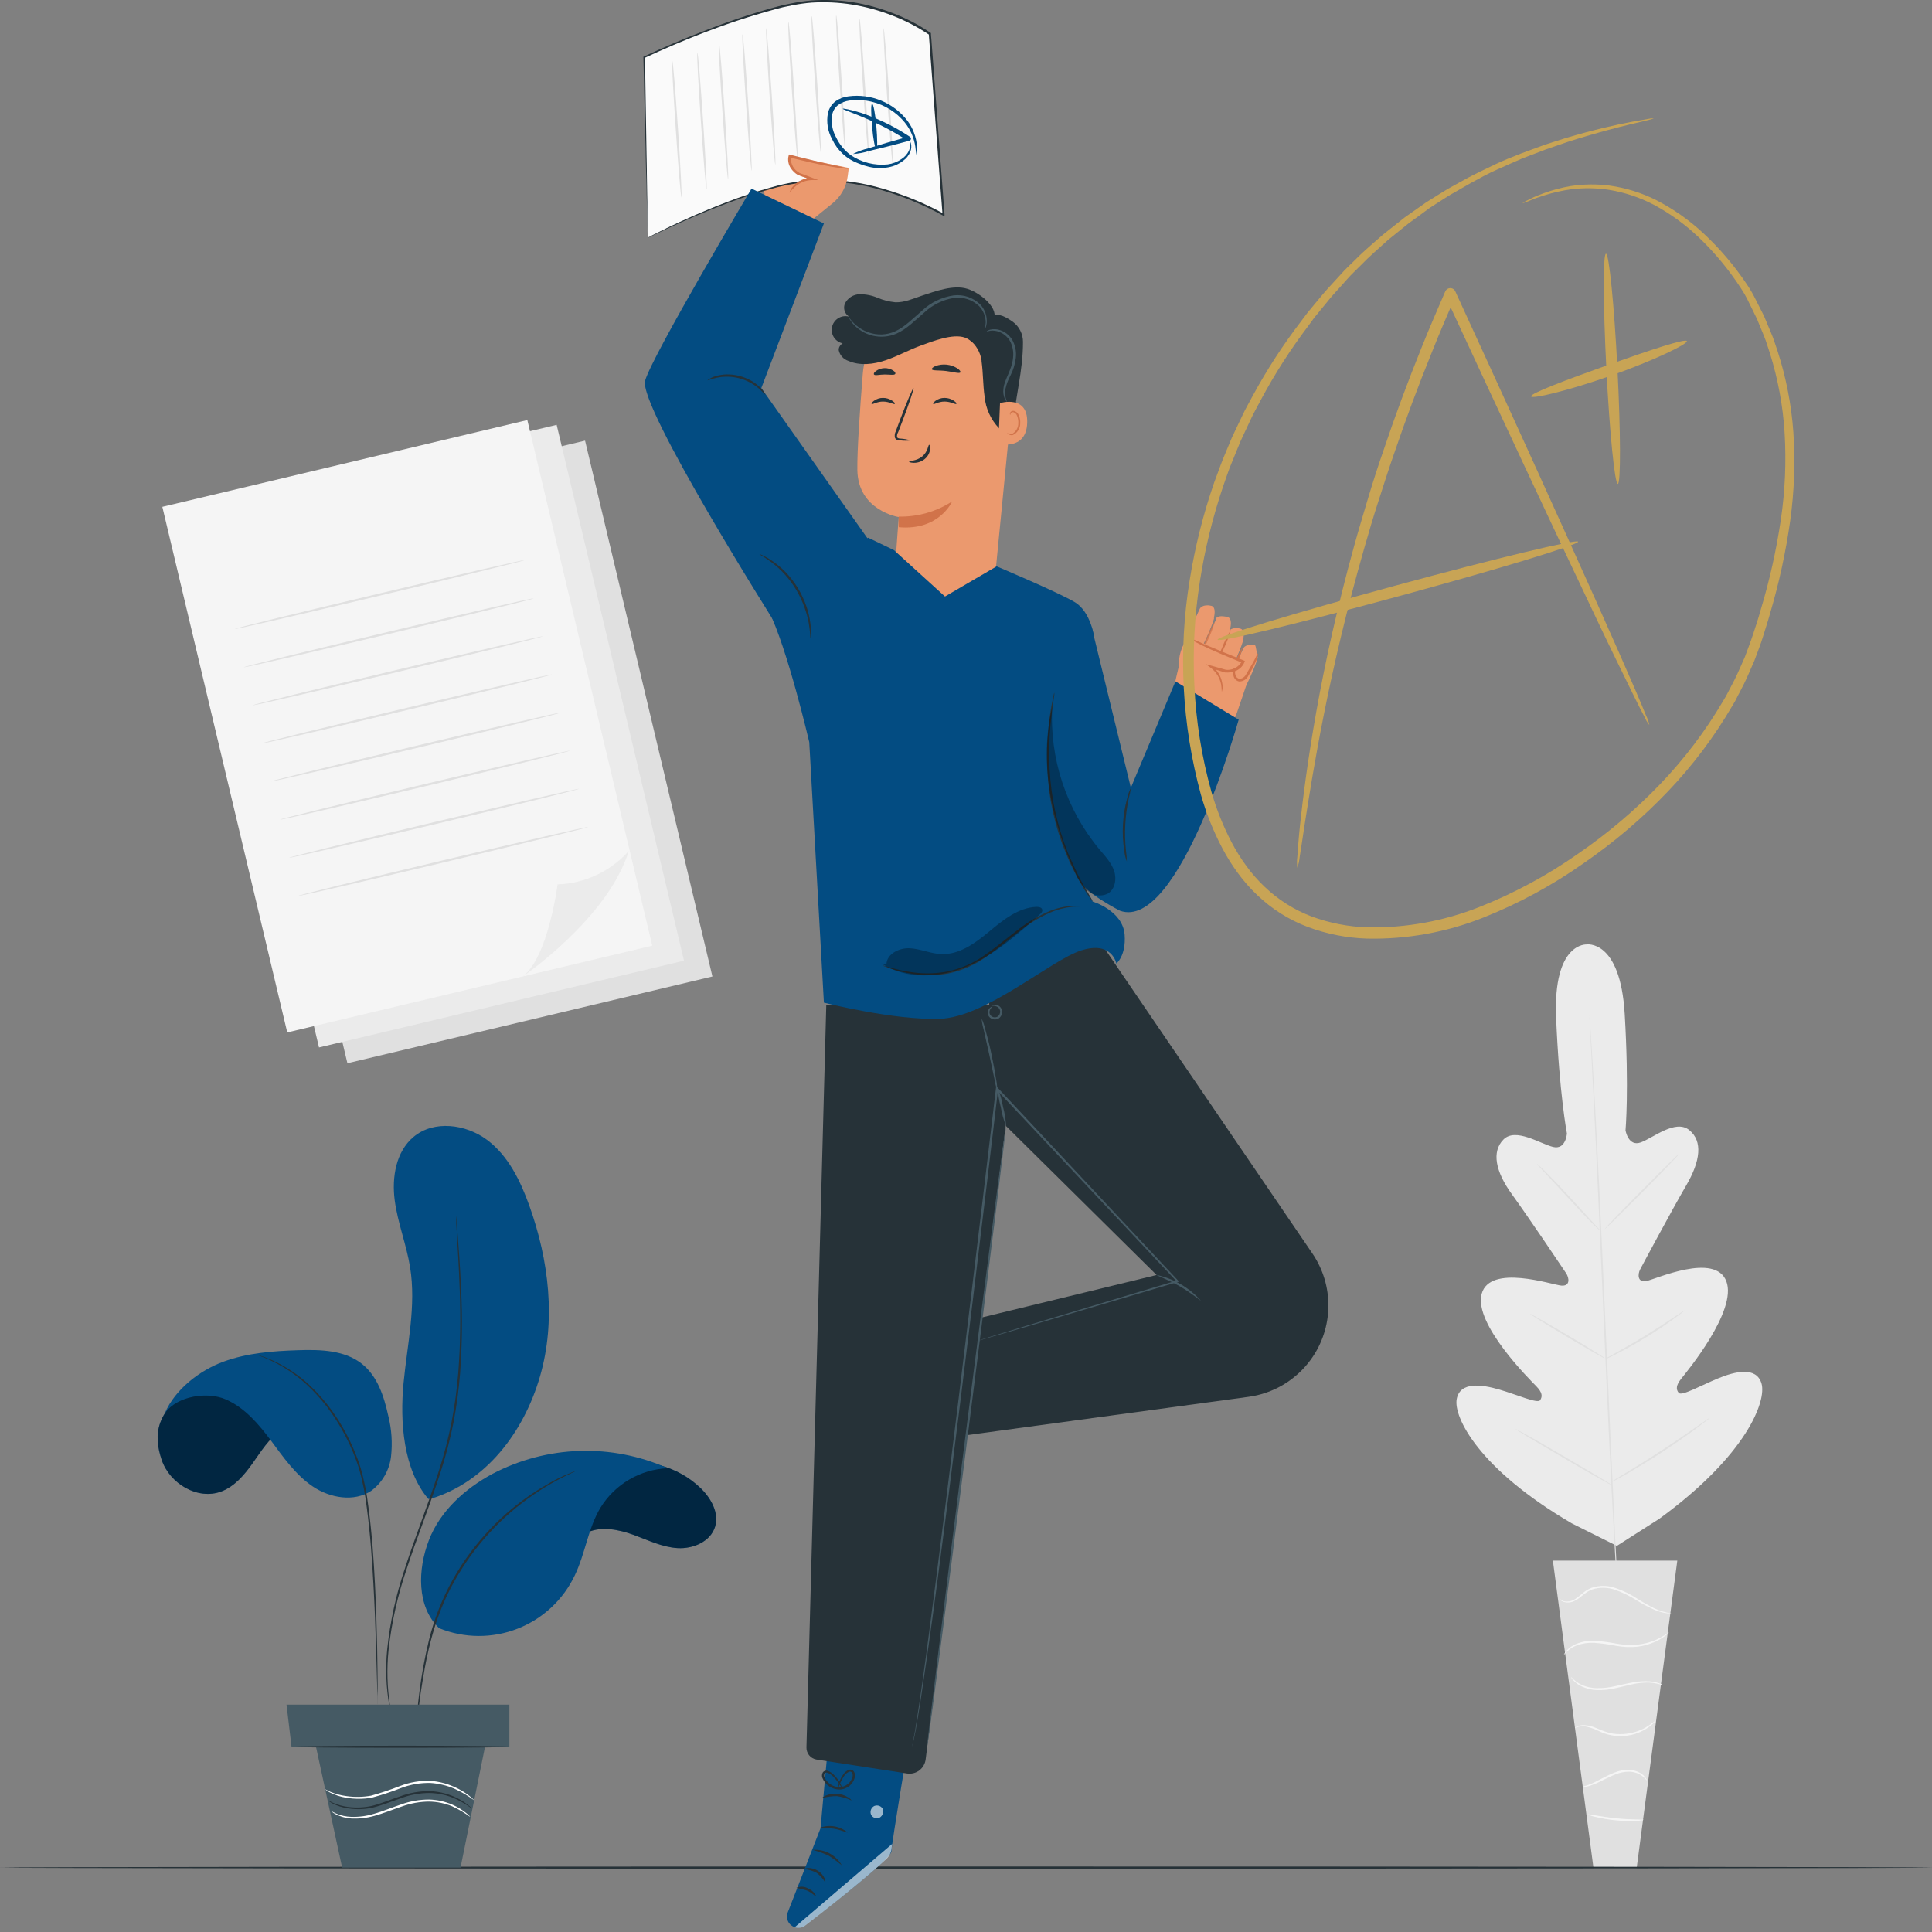 <svg width="150" height="150" viewBox="0 0 150 150" fill="none" xmlns="http://www.w3.org/2000/svg">
<rect x="0" y="0" width="150" height="150" fill="#808080" stroke="none"/>
<path d="M123.192 73.326C123.192 73.326 120.575 73.137 120.816 79.005C121.057 84.873 121.655 88.002 121.655 88.002C121.655 88.002 121.576 89.3 120.568 89.046C119.561 88.792 117.664 87.526 116.729 88.471C115.794 89.416 116.105 90.959 117.39 92.733C118.675 94.507 121.355 98.495 121.596 98.859C121.837 99.222 121.926 99.88 121.213 99.814C120.499 99.748 115.678 98.115 115.037 100.451C114.396 102.787 118.801 107.138 119.273 107.624C119.746 108.11 119.769 108.414 119.577 108.708C119.385 109.002 117.819 108.298 116.428 107.892C115.037 107.485 113.352 107.251 113.098 108.629C112.844 110.006 114.78 114.04 122.039 118.276L125.531 120.021L128.835 117.913C135.634 112.957 137.157 108.764 136.764 107.419C136.371 106.075 134.716 106.471 133.394 107.016C132.073 107.561 130.559 108.417 130.338 108.146C130.117 107.875 130.113 107.565 130.536 107.036C130.959 106.507 134.901 101.75 134.032 99.477C133.163 97.204 128.528 99.325 127.824 99.46C127.12 99.596 127.146 98.925 127.345 98.548C127.543 98.171 129.816 93.923 130.92 92.033C132.023 90.143 132.218 88.603 131.154 87.738C130.09 86.872 128.366 88.339 127.391 88.696C126.416 89.053 126.205 87.761 126.205 87.761C126.205 87.761 126.489 84.592 126.142 78.728C125.795 72.863 123.152 73.326 123.152 73.326" fill="#EBEBEB"/>
<path d="M123.396 78.582C123.396 78.582 123.396 78.622 123.396 78.704C123.396 78.787 123.413 78.909 123.426 79.065C123.446 79.395 123.479 79.854 123.519 80.449C123.598 81.655 123.704 83.396 123.823 85.55C124.061 89.846 124.341 95.809 124.629 102.384C124.916 108.959 125.181 114.916 125.395 119.234C125.504 121.385 125.594 123.126 125.653 124.336C125.683 124.934 125.706 125.399 125.722 125.723C125.722 125.879 125.722 125.997 125.739 126.087C125.741 126.127 125.741 126.168 125.739 126.209C125.739 126.209 125.739 126.166 125.739 126.087C125.739 126.007 125.722 125.879 125.709 125.727C125.689 125.396 125.656 124.937 125.617 124.339C125.534 123.136 125.432 121.395 125.313 119.241C125.075 114.946 124.794 108.979 124.507 102.391C124.219 95.802 123.955 89.862 123.74 85.54C123.631 83.393 123.542 81.652 123.479 80.439C123.453 79.841 123.426 79.375 123.413 79.051C123.413 78.9 123.413 78.777 123.396 78.691C123.395 78.655 123.395 78.619 123.396 78.582Z" fill="#E0E0E0"/>
<path d="M119.309 90.351C119.389 90.401 119.463 90.461 119.528 90.529C119.663 90.652 119.858 90.837 120.083 91.061C120.542 91.521 121.163 92.168 121.834 92.895L123.542 94.762L124.061 95.327C124.129 95.391 124.19 95.463 124.242 95.542C124.162 95.492 124.089 95.432 124.024 95.363C123.889 95.241 123.694 95.059 123.472 94.828C123.016 94.365 122.405 93.711 121.735 92.984L120.013 91.127L119.491 90.566C119.422 90.502 119.361 90.43 119.309 90.351Z" fill="#E0E0E0"/>
<path d="M124.589 95.426C124.563 95.4 125.838 94.065 127.441 92.452C129.043 90.84 130.361 89.535 130.388 89.561C130.414 89.588 129.139 90.923 127.536 92.535C125.934 94.147 124.616 95.452 124.589 95.426Z" fill="#E0E0E0"/>
<path d="M124.573 105.546C124.648 105.486 124.73 105.433 124.817 105.391L125.501 105.007C126.076 104.677 126.872 104.234 127.731 103.706C128.59 103.177 129.353 102.678 129.902 102.308L130.563 101.875C130.64 101.817 130.723 101.767 130.811 101.727C130.811 101.727 130.738 101.803 130.592 101.918C130.447 102.034 130.236 102.192 129.965 102.387C129.429 102.777 128.673 103.293 127.811 103.821C126.948 104.35 126.159 104.789 125.554 105.09C125.26 105.242 125.019 105.361 124.85 105.437C124.764 105.487 124.67 105.524 124.573 105.546Z" fill="#E0E0E0"/>
<path d="M118.787 102.004C118.874 102.032 118.956 102.071 119.032 102.12C119.181 102.199 119.399 102.318 119.663 102.47C120.195 102.771 120.925 103.197 121.728 103.673C122.531 104.148 123.251 104.588 123.77 104.912C124.031 105.074 124.239 105.206 124.381 105.302C124.459 105.344 124.531 105.396 124.596 105.457C124.51 105.432 124.429 105.394 124.355 105.344C124.203 105.265 123.988 105.143 123.72 104.994C123.192 104.69 122.461 104.267 121.659 103.788C120.856 103.309 120.135 102.873 119.617 102.553C119.356 102.391 119.148 102.259 119.006 102.163C118.925 102.121 118.852 102.067 118.787 102.004Z" fill="#E0E0E0"/>
<path d="M117.641 110.938C117.75 110.974 117.853 111.024 117.948 111.087L118.761 111.533C119.445 111.916 120.383 112.455 121.404 113.056C122.425 113.657 123.37 114.209 124.047 114.612L124.84 115.098C124.94 115.153 125.034 115.218 125.121 115.293C125.014 115.253 124.911 115.204 124.814 115.144L124.001 114.695C123.317 114.311 122.376 113.773 121.358 113.171C120.34 112.57 119.392 112.018 118.715 111.615L117.922 111.13C117.823 111.074 117.729 111.01 117.641 110.938Z" fill="#E0E0E0"/>
<path d="M124.976 115.137C125.072 115.062 125.173 114.993 125.28 114.933L126.129 114.417C126.846 113.981 127.834 113.373 128.904 112.676C129.975 111.979 130.933 111.321 131.62 110.842L132.436 110.274C132.533 110.2 132.637 110.134 132.747 110.079C132.66 110.166 132.566 110.246 132.466 110.317C132.284 110.462 132.013 110.667 131.676 110.918C131.015 111.417 130.054 112.088 128.977 112.788C127.9 113.489 126.905 114.084 126.178 114.5C125.812 114.705 125.518 114.87 125.306 114.979C125.201 115.042 125.09 115.095 124.976 115.137Z" fill="#E0E0E0"/>
<path d="M130.226 121.164H120.565L123.717 145.032H127.07L130.226 121.164Z" fill="#E0E0E0"/>
<path d="M121.064 124.101C121.064 124.101 121.064 124.134 121.117 124.187C121.181 124.26 121.261 124.316 121.351 124.352C121.519 124.411 121.698 124.43 121.875 124.408C122.051 124.386 122.22 124.324 122.369 124.227C122.762 124.012 123.099 123.589 123.624 123.404C124.203 123.217 124.827 123.229 125.399 123.437C125.98 123.637 126.534 123.907 127.051 124.24C127.483 124.509 127.932 124.749 128.395 124.96C128.711 125.102 129.044 125.199 129.387 125.247C129.479 125.262 129.573 125.269 129.667 125.267C129.733 125.267 129.766 125.267 129.766 125.267C129.31 125.197 128.865 125.064 128.445 124.871C127.99 124.648 127.549 124.399 127.123 124.124C126.599 123.778 126.033 123.501 125.438 123.298C124.834 123.079 124.174 123.072 123.565 123.278C123.306 123.383 123.067 123.53 122.858 123.714C122.684 123.869 122.5 124.011 122.306 124.141C122.17 124.234 122.016 124.298 121.853 124.326C121.691 124.355 121.524 124.348 121.365 124.306C121.253 124.256 121.151 124.186 121.064 124.101Z" fill="#F5F5F5"/>
<path d="M121.417 128.495C121.417 128.495 121.493 128.396 121.645 128.238C121.866 128.022 122.129 127.855 122.418 127.749C122.848 127.593 123.304 127.524 123.76 127.547C124.325 127.588 124.886 127.664 125.442 127.775C126.009 127.883 126.589 127.908 127.163 127.848C127.631 127.785 128.087 127.655 128.518 127.461C128.806 127.33 129.079 127.167 129.33 126.975C129.428 126.912 129.515 126.834 129.588 126.744C129.232 126.977 128.858 127.182 128.471 127.359C128.048 127.528 127.603 127.64 127.15 127.689C126.589 127.741 126.024 127.713 125.471 127.606C124.91 127.496 124.341 127.423 123.77 127.388C123.294 127.371 122.82 127.455 122.379 127.633C122.08 127.753 121.814 127.942 121.602 128.185C121.548 128.251 121.499 128.321 121.457 128.396C121.438 128.426 121.424 128.46 121.417 128.495Z" fill="#F5F5F5"/>
<path d="M129.132 130.848C129.053 130.785 128.962 130.738 128.865 130.709C128.608 130.612 128.338 130.555 128.065 130.537C127.659 130.512 127.252 130.535 126.852 130.607C126.403 130.679 125.921 130.805 125.412 130.91C124.941 131.023 124.459 131.077 123.975 131.072C123.582 131.063 123.194 130.98 122.831 130.828C122.502 130.674 122.208 130.455 121.966 130.184C122.001 130.278 122.057 130.363 122.128 130.435C122.313 130.641 122.537 130.809 122.789 130.927C123.159 131.103 123.561 131.202 123.971 131.218C124.468 131.232 124.965 131.181 125.448 131.066C125.96 130.957 126.439 130.828 126.882 130.735C127.271 130.661 127.666 130.627 128.062 130.636C128.426 130.662 128.786 130.733 129.132 130.848Z" fill="#F5F5F5"/>
<path d="M122.273 134.158C122.567 134.03 122.894 133.996 123.208 134.063C123.552 134.146 123.884 134.269 124.199 134.429C124.764 134.697 125.387 134.821 126.012 134.789C126.636 134.756 127.243 134.569 127.778 134.244C127.986 134.118 128.18 133.97 128.356 133.802C128.421 133.741 128.478 133.672 128.524 133.597C128.269 133.797 128.002 133.981 127.725 134.148C127.039 134.522 126.259 134.688 125.481 134.624C124.566 134.571 123.866 134.026 123.231 133.963C122.985 133.915 122.729 133.932 122.491 134.013C122.336 134.079 122.267 134.152 122.273 134.158Z" fill="#F5F5F5"/>
<path d="M122.822 138.738C123.099 138.747 123.375 138.692 123.628 138.579C124.113 138.417 124.715 138.044 125.418 137.766C125.744 137.632 126.091 137.559 126.443 137.551C126.729 137.55 127.011 137.614 127.269 137.74C127.501 137.867 127.705 138.041 127.867 138.252C127.853 138.178 127.821 138.109 127.774 138.05C127.658 137.88 127.503 137.739 127.322 137.641C127.053 137.492 126.753 137.412 126.446 137.406C126.074 137.406 125.706 137.478 125.362 137.617C124.632 137.908 124.041 138.278 123.588 138.473C123.135 138.668 122.822 138.714 122.822 138.738Z" fill="#F5F5F5"/>
<path d="M123.284 140.869C123.477 140.966 123.683 141.034 123.895 141.07C124.399 141.19 124.91 141.277 125.425 141.328C125.94 141.378 126.458 141.392 126.975 141.371C127.19 141.375 127.404 141.35 127.612 141.295C127.612 141.249 126.621 141.295 125.438 141.169C124.256 141.044 123.294 140.822 123.284 140.869Z" fill="#F5F5F5"/>
<path d="M45.424 34.212L17.086 40.948L26.973 82.549L55.312 75.814L45.424 34.212Z" fill="#E0E0E0"/>
<path d="M43.218 32.985L14.88 39.721L24.767 81.322L53.106 74.586L43.218 32.985Z" fill="#EBEBEB"/>
<path d="M40.942 32.614L12.604 39.35L22.303 80.157L50.641 73.421L40.942 32.614Z" fill="#F5F5F5"/>
<path d="M40.589 75.814C40.589 75.814 47.197 71.31 48.819 66.07C48.121 66.854 47.27 67.488 46.32 67.934C45.369 68.379 44.338 68.628 43.289 68.664C43.289 68.664 42.585 74.267 40.589 75.814Z" fill="#EBEBEB"/>
<path d="M40.741 43.484C40.741 43.53 35.722 44.763 29.508 46.24C23.293 47.717 18.244 48.883 18.235 48.83C18.225 48.777 23.253 47.551 29.468 46.075C35.683 44.598 40.731 43.435 40.741 43.484Z" fill="#E0E0E0"/>
<path d="M41.445 46.458C41.445 46.504 36.426 47.74 30.212 49.214C23.997 50.687 18.948 51.857 18.938 51.804C18.928 51.751 23.957 50.525 30.172 49.048C36.387 47.571 41.432 46.395 41.445 46.458Z" fill="#E0E0E0"/>
<path d="M42.149 49.402C42.149 49.448 37.13 50.684 30.915 52.16C24.701 53.637 19.652 54.804 19.642 54.751C19.632 54.698 24.657 53.469 30.876 51.992C37.094 50.515 42.136 49.355 42.149 49.402Z" fill="#E0E0E0"/>
<path d="M42.866 52.362C42.866 52.408 37.847 53.644 31.632 55.121C25.417 56.598 20.369 57.764 20.359 57.711C20.349 57.658 25.374 56.429 31.593 54.953C37.811 53.476 42.839 52.316 42.866 52.362Z" fill="#E0E0E0"/>
<path d="M43.556 55.322C43.556 55.369 38.537 56.604 32.323 58.081C26.108 59.558 21.059 60.718 21.059 60.665C21.059 60.612 26.075 59.383 32.293 57.906C38.511 56.429 43.543 55.276 43.556 55.322Z" fill="#E0E0E0"/>
<path d="M44.26 58.283C44.26 58.329 39.241 59.565 33.026 61.042C26.812 62.519 21.767 63.685 21.757 63.632C21.747 63.579 26.772 62.35 32.99 60.873C39.208 59.396 44.247 58.237 44.26 58.283Z" fill="#E0E0E0"/>
<path d="M44.964 61.243C44.964 61.289 39.945 62.525 33.73 64.002C27.515 65.479 22.47 66.645 22.46 66.592C22.45 66.539 27.476 65.31 33.694 63.833C39.912 62.356 44.95 61.197 44.964 61.243Z" fill="#E0E0E0"/>
<path d="M45.667 64.207C45.667 64.253 40.649 65.486 34.434 66.962C28.219 68.439 23.174 69.606 23.164 69.553C23.154 69.5 28.18 68.271 34.398 66.794C40.616 65.317 45.654 64.161 45.667 64.207Z" fill="#E0E0E0"/>
<path d="M150 145.002C150 145.048 116.419 145.088 75 145.088C33.581 145.088 0 145.048 0 145.002C0 144.956 33.578 144.916 75 144.916C116.422 144.916 150 144.952 150 145.002Z" fill="#263238"/>
<path d="M64.477 133.455L63.707 141.942L61.16 148.481C61.116 148.592 61.096 148.712 61.1 148.831C61.105 148.951 61.134 149.068 61.186 149.176C61.237 149.284 61.311 149.38 61.401 149.458C61.492 149.536 61.597 149.595 61.711 149.631C61.844 149.674 61.985 149.684 62.123 149.66C62.26 149.636 62.39 149.58 62.501 149.495C63.935 148.402 69.188 144.358 69.211 143.733C69.238 143.01 70.619 134.829 70.619 134.829L64.477 133.455Z" fill="#034C82"/>
<g opacity="0.6">
<path d="M61.698 149.634L69.264 143.165L69.221 143.522C69.188 143.833 69.044 144.122 68.815 144.335C68.207 144.906 66.502 146.446 62.514 149.502C62.4 149.59 62.265 149.648 62.123 149.671C61.98 149.694 61.835 149.681 61.698 149.634Z" fill="white"/>
</g>
<g opacity="0.6">
<path d="M67.85 140.234C67.74 140.299 67.656 140.402 67.615 140.523C67.575 140.645 67.579 140.777 67.629 140.895C67.689 141.011 67.79 141.099 67.913 141.142C68.037 141.184 68.171 141.178 68.29 141.123C68.409 141.054 68.499 140.944 68.542 140.812C68.584 140.681 68.577 140.539 68.521 140.413C68.446 140.299 68.329 140.219 68.196 140.189C68.063 140.159 67.924 140.183 67.807 140.254" fill="white"/>
</g>
<path d="M64.07 146.155C63.9 145.867 63.676 145.615 63.41 145.412C63.113 145.253 62.789 145.152 62.455 145.114C62.455 145.091 62.564 145.038 62.765 145.032C63.03 145.032 63.29 145.109 63.512 145.253C63.735 145.395 63.911 145.598 64.021 145.838C64.094 146.023 64.094 146.148 64.07 146.155Z" fill="#263238"/>
<path d="M63.35 147.229C63.307 147.262 63.066 146.955 62.643 146.78C62.375 146.698 62.102 146.63 61.827 146.578C61.967 146.512 62.12 146.48 62.275 146.485C62.43 146.49 62.581 146.532 62.716 146.608C63.185 146.799 63.383 147.202 63.35 147.229Z" fill="#263238"/>
<path d="M65.359 144.827C65.03 144.545 64.68 144.289 64.312 144.06C63.916 143.884 63.507 143.738 63.089 143.624C63.543 143.588 63.997 143.681 64.4 143.894C64.802 144.107 65.135 144.431 65.359 144.827Z" fill="#263238"/>
<path d="M65.808 142.273C65.782 142.322 65.336 142.071 64.728 141.982C64.12 141.893 63.624 141.982 63.611 141.926C63.975 141.781 64.371 141.736 64.757 141.797C65.144 141.858 65.507 142.023 65.808 142.273Z" fill="#263238"/>
<path d="M66.099 139.782C65.744 139.62 65.368 139.509 64.982 139.451C64.592 139.451 64.203 139.503 63.826 139.607C63.826 139.587 63.918 139.491 64.127 139.402C64.402 139.289 64.7 139.242 64.997 139.266C65.293 139.289 65.581 139.382 65.835 139.537C66.026 139.653 66.116 139.762 66.099 139.782Z" fill="#263238"/>
<path d="M65.052 138.969C65.036 138.858 65.045 138.745 65.078 138.638C65.139 138.348 65.258 138.073 65.428 137.829C65.537 137.64 65.704 137.492 65.904 137.406C65.973 137.385 66.046 137.385 66.115 137.407C66.184 137.429 66.244 137.471 66.287 137.528C66.366 137.646 66.399 137.788 66.38 137.928C66.327 138.21 66.178 138.465 65.958 138.65C65.738 138.834 65.461 138.936 65.174 138.939C64.889 138.938 64.611 138.851 64.375 138.69C64.14 138.529 63.958 138.302 63.852 138.037C63.826 137.97 63.814 137.898 63.818 137.826C63.822 137.755 63.842 137.684 63.876 137.621C63.914 137.56 63.972 137.513 64.04 137.488C64.108 137.463 64.183 137.461 64.252 137.482C64.456 137.551 64.637 137.673 64.778 137.836C64.988 138.045 65.159 138.29 65.283 138.559C65.335 138.654 65.367 138.759 65.379 138.866C65.194 138.524 64.962 138.209 64.688 137.931C64.559 137.796 64.4 137.694 64.222 137.634C64.184 137.622 64.143 137.623 64.106 137.637C64.068 137.65 64.036 137.676 64.014 137.71C63.996 137.753 63.987 137.799 63.987 137.846C63.987 137.892 63.996 137.938 64.014 137.981C64.112 138.206 64.272 138.398 64.476 138.535C64.68 138.671 64.919 138.746 65.164 138.751C65.406 138.748 65.64 138.663 65.828 138.51C66.016 138.357 66.146 138.145 66.198 137.908C66.215 137.811 66.196 137.712 66.145 137.627C66.122 137.595 66.089 137.57 66.051 137.557C66.013 137.544 65.972 137.543 65.934 137.555C65.765 137.629 65.622 137.752 65.524 137.908C65.306 138.232 65.146 138.591 65.052 138.969Z" fill="#263238"/>
<path d="M97.639 50.994C97.647 51.031 97.647 51.07 97.639 51.106C97.497 51.625 96.605 53.796 96.301 53.786C95.997 53.776 95.283 53.31 95.346 53C95.409 52.689 96.549 50.304 96.549 50.304C96.549 50.304 96.753 49.94 97.441 50.102C97.523 50.125 97.619 51.083 97.639 50.994Z" fill="#EB996E"/>
<path d="M96.509 49.699C96.509 49.699 96.509 49.745 96.492 49.808C96.347 50.33 95.458 52.501 95.154 52.488C94.85 52.474 94.136 52.012 94.199 51.705C94.262 51.397 95.402 49.009 95.402 49.009C95.402 49.009 95.607 48.642 96.294 48.804C96.72 48.903 96.509 49.699 96.509 49.699Z" fill="#EB996E"/>
<path d="M95.511 48.8C95.511 48.8 95.511 48.847 95.511 48.909C95.369 49.431 94.477 51.602 94.173 51.589C93.869 51.576 93.155 51.113 93.218 50.806C93.281 50.499 94.407 48.11 94.407 48.11C94.365 48.186 94.308 47.674 95.299 47.905C95.729 48.004 95.511 48.8 95.511 48.8Z" fill="#EB996E"/>
<path d="M94.252 47.935C94.252 47.935 94.252 47.981 94.252 48.044C94.11 48.566 93.218 50.733 92.914 50.723C92.61 50.713 91.896 50.248 91.959 49.94C92.022 49.633 93.162 47.244 93.162 47.244C93.162 47.244 93.367 46.877 94.054 47.039C94.46 47.138 94.252 47.935 94.252 47.935Z" fill="#EB996E"/>
<path d="M95.57 52.359C95.784 52.041 95.958 51.698 96.089 51.338C96.262 51 96.389 50.642 96.469 50.271C96.254 50.589 96.08 50.933 95.95 51.295C95.776 51.631 95.648 51.989 95.57 52.359Z" fill="#D1734A"/>
<path d="M94.279 51.86C94.564 51.396 94.804 50.906 94.996 50.396C95.234 49.908 95.428 49.399 95.577 48.877C95.294 49.341 95.054 49.831 94.86 50.34C94.622 50.829 94.428 51.337 94.279 51.86Z" fill="#D1734A"/>
<g opacity="0.78">
<path d="M93.013 51.239C93.304 50.77 93.549 50.276 93.747 49.762C93.986 49.274 94.18 48.765 94.328 48.242C94.047 48.707 93.807 49.195 93.611 49.702C93.367 50.196 93.167 50.71 93.013 51.239Z" fill="#D1734A"/>
</g>
<path d="M96.02 55.379C96.073 55.25 96.938 52.679 96.938 52.679L91.982 50.237C91.731 50.568 90.968 54.173 90.968 54.173L91.143 55.402C91.143 55.402 94.903 57.562 95.005 57.582C95.108 57.602 96.02 55.379 96.02 55.379Z" fill="#EB996E"/>
<path d="M92.147 54.268L91.642 52.405C91.422 51.586 91.525 50.715 91.929 49.97L92.24 49.402L96.449 51.318C96.449 51.318 95.475 52.699 94.404 51.952L95.227 53.551L92.147 54.268Z" fill="#EB996E"/>
<path d="M94.863 53.703C94.84 53.703 94.863 53.485 94.804 53.119C94.702 52.614 94.419 52.164 94.008 51.853L93.618 51.566L94.087 51.695L95.171 51.999H95.148C95.383 52.03 95.623 51.993 95.839 51.893C96.055 51.793 96.238 51.634 96.367 51.434C96.386 51.403 96.402 51.369 96.413 51.334L96.476 51.467C95.263 50.974 94.163 50.515 93.41 50.145C93.026 49.957 92.719 49.795 92.514 49.679C92.401 49.627 92.296 49.558 92.204 49.474C92.636 49.629 93.059 49.806 93.472 50.006C94.249 50.337 95.343 50.783 96.558 51.275L96.651 51.311L96.618 51.407C96.603 51.454 96.583 51.5 96.558 51.543C96.414 51.797 96.186 51.994 95.914 52.101C95.667 52.195 95.401 52.232 95.138 52.21H95.115L94.037 51.88L94.117 51.721C94.552 52.064 94.835 52.563 94.906 53.112C94.945 53.309 94.93 53.514 94.863 53.703Z" fill="#D1734A"/>
<path d="M95.874 51.837C95.917 51.837 95.845 52.068 95.911 52.372C95.924 52.455 95.963 52.531 96.023 52.59C96.082 52.65 96.158 52.689 96.241 52.702C96.346 52.695 96.446 52.661 96.533 52.603C96.62 52.545 96.69 52.465 96.737 52.372C96.991 51.926 97.252 51.52 97.398 51.222C97.543 50.925 97.635 50.727 97.665 50.736C97.695 50.746 97.665 50.958 97.536 51.288C97.353 51.703 97.142 52.105 96.905 52.491C96.84 52.618 96.742 52.724 96.62 52.798C96.498 52.873 96.358 52.911 96.215 52.91C96.094 52.889 95.984 52.827 95.902 52.736C95.82 52.644 95.77 52.528 95.762 52.405C95.742 52.261 95.755 52.114 95.802 51.975C95.835 51.883 95.861 51.833 95.874 51.837Z" fill="#D1734A"/>
<path d="M78.71 29.865L77.26 44.733C77.204 45.302 76.927 45.827 76.488 46.194C76.049 46.561 75.484 46.741 74.914 46.696L71.501 46.422C70.931 46.376 70.401 46.108 70.026 45.675C69.652 45.242 69.462 44.68 69.499 44.109C69.608 42.325 69.78 40.144 69.78 40.144C69.78 40.144 66.605 39.652 66.565 36.477C66.545 34.957 66.76 31.851 66.988 29.013C67.109 27.506 67.794 26.1 68.905 25.075C70.016 24.05 71.473 23.482 72.985 23.482H73.196C73.981 23.528 74.749 23.731 75.454 24.079C76.16 24.427 76.788 24.913 77.302 25.509C77.816 26.104 78.206 26.796 78.448 27.544C78.689 28.293 78.779 29.082 78.71 29.865Z" fill="#EB996E"/>
<path d="M69.773 40.108C71.243 40.138 72.688 39.729 73.923 38.931C73.923 38.931 72.932 41.218 69.776 40.93L69.773 40.108Z" fill="#D1734A"/>
<path d="M67.675 31.369C67.731 31.428 68.075 31.174 68.564 31.177C69.053 31.18 69.41 31.422 69.463 31.362C69.516 31.303 69.43 31.227 69.274 31.114C69.064 30.968 68.813 30.891 68.557 30.893C68.303 30.89 68.055 30.97 67.85 31.121C67.698 31.236 67.645 31.342 67.675 31.369Z" fill="#263238"/>
<path d="M72.456 31.369C72.512 31.428 72.856 31.174 73.345 31.177C73.834 31.18 74.187 31.422 74.243 31.362C74.3 31.302 74.21 31.227 74.055 31.114C73.843 30.969 73.592 30.892 73.335 30.893C73.081 30.891 72.833 30.971 72.628 31.121C72.479 31.236 72.43 31.342 72.456 31.369Z" fill="#263238"/>
<path d="M70.701 34.197C70.444 34.115 70.178 34.066 69.909 34.051C69.783 34.051 69.667 34.015 69.644 33.929C69.633 33.801 69.663 33.673 69.73 33.562C69.846 33.258 69.968 32.945 70.097 32.611C70.609 31.263 70.979 30.149 70.926 30.13C70.873 30.11 70.411 31.19 69.899 32.542L69.545 33.493C69.468 33.644 69.446 33.817 69.482 33.982C69.501 34.026 69.529 34.065 69.564 34.097C69.6 34.129 69.642 34.153 69.687 34.167C69.756 34.185 69.827 34.194 69.899 34.194C70.165 34.227 70.435 34.228 70.701 34.197Z" fill="#263238"/>
<path d="M72.139 34.534C72.059 34.534 72.056 35.059 71.603 35.436C71.151 35.812 70.586 35.766 70.583 35.826C70.579 35.885 70.708 35.928 70.946 35.935C71.257 35.94 71.559 35.835 71.798 35.637C72.03 35.45 72.178 35.179 72.211 34.884C72.231 34.663 72.175 34.53 72.139 34.534Z" fill="#263238"/>
<path d="M72.347 28.666C72.393 28.798 72.882 28.735 73.454 28.805C74.025 28.874 74.488 29.029 74.564 28.91C74.6 28.854 74.517 28.729 74.332 28.6C74.083 28.443 73.801 28.344 73.508 28.312C73.215 28.28 72.918 28.315 72.641 28.415C72.433 28.497 72.327 28.616 72.347 28.666Z" fill="#263238"/>
<path d="M67.857 29.076C67.943 29.185 68.276 29.076 68.683 29.076C69.089 29.076 69.43 29.148 69.506 29.033C69.542 28.977 69.506 28.867 69.337 28.762C69.137 28.638 68.905 28.575 68.67 28.582C68.435 28.589 68.207 28.666 68.016 28.801C67.864 28.907 67.817 29.019 67.857 29.076Z" fill="#263238"/>
<path d="M75.261 26.383H75.281C75.787 26.782 76.119 27.361 76.209 27.999C76.207 28.02 76.207 28.041 76.209 28.061C76.335 28.967 76.312 29.889 76.444 30.794C76.529 31.712 76.921 32.574 77.557 33.242C77.832 33.496 78.317 33.675 78.548 33.374C78.622 33.248 78.661 33.104 78.661 32.958C78.829 30.771 79.427 28.831 79.424 26.545C79.424 26.239 79.352 25.937 79.213 25.664C79.074 25.391 78.872 25.155 78.624 24.976C78.145 24.645 77.561 24.278 77.029 24.529C76.497 24.781 75.806 25.778 75.393 26.181" fill="#263238"/>
<path d="M77.64 31.299C77.693 31.276 79.82 30.638 79.751 32.826C79.682 35.013 77.518 34.478 77.514 34.418C77.511 34.359 77.64 31.299 77.64 31.299Z" fill="#EB996E"/>
<path d="M78.218 33.615C78.218 33.615 78.254 33.642 78.317 33.675C78.408 33.711 78.51 33.711 78.601 33.675C78.744 33.591 78.862 33.471 78.942 33.326C79.023 33.181 79.064 33.018 79.061 32.852C79.072 32.666 79.041 32.48 78.971 32.307C78.953 32.239 78.918 32.176 78.871 32.123C78.823 32.071 78.763 32.031 78.697 32.006C78.654 31.994 78.608 31.996 78.566 32.014C78.524 32.031 78.49 32.062 78.469 32.102C78.439 32.162 78.449 32.208 78.439 32.211C78.43 32.215 78.393 32.172 78.413 32.082C78.427 32.03 78.459 31.983 78.502 31.95C78.564 31.908 78.639 31.891 78.714 31.901C78.803 31.921 78.885 31.964 78.953 32.025C79.02 32.087 79.071 32.164 79.1 32.251C79.185 32.442 79.222 32.65 79.209 32.859C79.213 33.053 79.16 33.243 79.056 33.407C78.953 33.571 78.804 33.701 78.628 33.781C78.571 33.793 78.512 33.793 78.455 33.781C78.398 33.769 78.344 33.745 78.297 33.711C78.218 33.668 78.195 33.619 78.218 33.615Z" fill="#D1734A"/>
<path d="M77.108 24.876C77.643 24.011 76.176 22.762 75.106 22.425C74.035 22.088 72.624 22.61 71.557 22.963C70.897 23.185 70.216 23.499 69.505 23.469C69.032 23.421 68.569 23.303 68.131 23.119C67.691 22.933 67.218 22.84 66.74 22.845C66.502 22.849 66.27 22.919 66.069 23.047C65.868 23.174 65.706 23.355 65.6 23.568C65.555 23.676 65.533 23.793 65.537 23.91C65.54 24.027 65.569 24.142 65.621 24.247C65.673 24.352 65.747 24.445 65.838 24.518C65.929 24.592 66.035 24.646 66.149 24.675C65.998 24.593 65.829 24.549 65.657 24.547C65.485 24.544 65.315 24.583 65.161 24.66C65.008 24.738 64.875 24.851 64.775 24.991C64.674 25.13 64.609 25.292 64.585 25.462C64.561 25.633 64.578 25.806 64.635 25.968C64.692 26.13 64.787 26.276 64.913 26.394C65.039 26.511 65.191 26.596 65.356 26.642C65.522 26.688 65.696 26.693 65.865 26.657C65.554 26.423 65.082 26.809 65.121 27.196C65.162 27.385 65.252 27.561 65.382 27.705C65.512 27.849 65.677 27.957 65.861 28.018C66.767 28.415 67.824 28.289 68.759 27.972C69.694 27.655 70.566 27.166 71.495 26.829C72.423 26.492 73.979 25.881 74.911 26.211C75.598 26.452 76.077 27.278 76.464 27.097C76.647 27 76.804 26.861 76.924 26.691C77.043 26.522 77.121 26.327 77.151 26.122C77.203 25.709 77.188 25.291 77.108 24.883" fill="#263238"/>
<path d="M65.884 24.615C65.904 24.615 65.997 24.777 66.231 25.028C66.564 25.382 66.978 25.648 67.437 25.805C68.111 26.05 68.854 26.02 69.506 25.722C70.246 25.392 70.877 24.731 71.604 24.107C72.279 23.476 73.131 23.067 74.045 22.934C74.423 22.888 74.806 22.93 75.166 23.054C75.525 23.179 75.852 23.384 76.12 23.654C76.292 23.843 76.425 24.065 76.509 24.306C76.594 24.547 76.629 24.803 76.612 25.058C76.599 25.194 76.567 25.327 76.52 25.455C76.48 25.541 76.454 25.584 76.447 25.58C76.489 25.407 76.517 25.23 76.53 25.052C76.531 24.568 76.343 24.104 76.008 23.756C75.751 23.515 75.443 23.333 75.107 23.225C74.771 23.117 74.415 23.085 74.065 23.132C73.198 23.272 72.392 23.669 71.752 24.272C71.039 24.88 70.388 25.56 69.598 25.904C69.016 26.154 68.368 26.209 67.752 26.061C67.136 25.913 66.584 25.571 66.178 25.085C66.093 24.981 66.017 24.871 65.951 24.754C65.898 24.652 65.878 24.619 65.884 24.615Z" fill="#455A64"/>
<path d="M78.192 31.207C78.192 31.207 78.099 31.147 78.016 30.972C77.908 30.725 77.87 30.453 77.907 30.186C77.957 29.489 78.568 28.735 78.654 27.771C78.708 27.324 78.624 26.872 78.413 26.475C78.228 26.161 77.945 25.916 77.607 25.778C77.377 25.683 77.127 25.648 76.88 25.679C76.708 25.706 76.612 25.748 76.606 25.732C76.599 25.715 76.682 25.653 76.863 25.596C77.127 25.531 77.404 25.545 77.66 25.636C78.043 25.768 78.369 26.028 78.582 26.373C78.827 26.802 78.927 27.3 78.866 27.79C78.811 28.268 78.67 28.731 78.449 29.158C78.27 29.488 78.138 29.842 78.059 30.209C78.001 30.547 78.047 30.895 78.192 31.207Z" fill="#455A64"/>
<path d="M59.485 15.652C59.369 15.556 58.959 12.017 58.959 12.017L61.933 10.273L66.558 11.34L65.63 13.93L60.879 16.422L59.485 15.652Z" fill="#EB996E"/>
<path d="M50.286 18.45C50.286 18.45 57.76 14.565 62.554 14.056C67.877 13.488 73.242 16.656 73.242 16.656L72.182 2.618C72.182 2.618 67.176 -1.119 60.809 0.47C55.411 1.818 50.009 4.435 50.009 4.435L50.286 18.45Z" fill="#FAFAFA"/>
<path d="M50.286 18.45V18.209L50.267 17.485C50.25 16.825 50.227 15.899 50.194 14.694C50.138 12.252 50.055 8.746 49.953 4.451V4.408L49.992 4.388C51.423 3.728 52.982 3.04 54.661 2.406C56.423 1.708 58.221 1.103 60.046 0.592L60.767 0.401L61.51 0.249C62.012 0.147 62.519 0.075 63.03 0.034C64.079 -0.038 65.132 0.005 66.172 0.163C67.24 0.334 68.288 0.618 69.297 1.009C70.338 1.404 71.328 1.921 72.248 2.548L72.278 2.568V2.611C72.278 2.746 72.301 2.895 72.311 3.04C72.671 7.854 73.018 12.457 73.332 16.649V16.798L73.199 16.726C71.708 15.905 70.132 15.25 68.498 14.773C67.013 14.334 65.476 14.101 63.928 14.079C62.555 14.088 61.19 14.286 59.871 14.667C58.636 14.998 57.519 15.387 56.514 15.761C54.512 16.517 52.962 17.215 51.905 17.703L50.703 18.272L50.395 18.42L50.286 18.467L50.389 18.407L50.689 18.249C50.96 18.11 51.35 17.918 51.886 17.654C52.933 17.152 54.479 16.438 56.481 15.671C57.472 15.292 58.602 14.898 59.841 14.558C61.17 14.164 62.546 13.959 63.932 13.947C65.499 13.966 67.055 14.203 68.557 14.651C70.206 15.123 71.796 15.779 73.299 16.607L73.18 16.683C72.849 12.49 72.519 7.887 72.145 3.074L72.112 2.641L72.149 2.703C71.241 2.087 70.264 1.58 69.238 1.19C68.239 0.803 67.203 0.522 66.145 0.351C65.112 0.187 64.064 0.137 63.02 0.202C62.516 0.243 62.015 0.313 61.52 0.411L60.786 0.563L60.069 0.751C58.251 1.248 56.459 1.837 54.7 2.515C53.025 3.156 51.463 3.837 50.038 4.498L50.075 4.438C50.144 8.733 50.2 12.216 50.24 14.647C50.257 15.86 50.27 16.808 50.28 17.459V18.199C50.29 18.374 50.286 18.45 50.286 18.45Z" fill="#263238"/>
<path d="M69.317 12.787C69.268 12.787 69.069 10.418 68.874 7.501C68.68 4.583 68.557 2.185 68.603 2.185C68.65 2.185 68.848 4.55 69.046 7.471C69.245 10.392 69.363 12.784 69.317 12.787Z" fill="#E0E0E0"/>
<path d="M67.441 12.05C67.394 12.05 67.196 9.681 67.001 6.764C66.806 3.847 66.671 1.478 66.73 1.458C66.79 1.438 66.975 3.824 67.17 6.744C67.365 9.665 67.49 12.047 67.441 12.05Z" fill="#E0E0E0"/>
<path d="M65.633 11.793C65.587 11.793 65.389 9.424 65.191 6.506C64.992 3.589 64.86 1.2 64.923 1.2C64.986 1.2 65.167 3.566 65.362 6.487C65.557 9.407 65.68 11.789 65.633 11.793Z" fill="#E0E0E0"/>
<path d="M61.923 12.311C61.877 12.311 61.678 9.942 61.48 7.025C61.282 4.108 61.15 1.739 61.212 1.719C61.275 1.699 61.457 4.085 61.652 7.005C61.847 9.926 61.969 12.308 61.923 12.311Z" fill="#E0E0E0"/>
<path d="M60.195 12.787C60.149 12.787 59.95 10.422 59.756 7.501C59.561 4.58 59.438 2.185 59.485 2.185C59.531 2.185 59.729 4.554 59.927 7.471C60.126 10.389 60.245 12.784 60.195 12.787Z" fill="#E0E0E0"/>
<path d="M58.358 13.256C58.308 13.256 58.113 10.887 57.915 7.97C57.717 5.053 57.585 2.664 57.644 2.664C57.704 2.664 57.892 5.029 58.087 7.95C58.282 10.871 58.394 13.253 58.358 13.256Z" fill="#E0E0E0"/>
<path d="M54.859 14.7C54.809 14.7 54.611 12.335 54.416 9.414C54.221 6.493 54.086 4.111 54.145 4.108C54.205 4.104 54.39 6.477 54.588 9.394C54.786 12.311 54.905 14.697 54.859 14.7Z" fill="#E0E0E0"/>
<path d="M56.531 13.917C56.481 13.917 56.286 11.552 56.088 8.631C55.89 5.71 55.758 3.325 55.817 3.321C55.877 3.318 56.065 5.69 56.26 8.608C56.455 11.525 56.577 13.917 56.531 13.917Z" fill="#E0E0E0"/>
<path d="M52.906 15.328C52.86 15.328 52.662 12.959 52.467 10.042C52.272 7.124 52.136 4.755 52.196 4.735C52.255 4.716 52.441 7.101 52.639 10.022C52.837 12.943 52.956 15.325 52.906 15.328Z" fill="#E0E0E0"/>
<path d="M63.727 11.846C63.681 11.846 63.482 9.477 63.284 6.559C63.086 3.642 62.954 1.256 63.017 1.253C63.079 1.25 63.261 3.619 63.456 6.54C63.651 9.46 63.773 11.842 63.727 11.846Z" fill="#E0E0E0"/>
<path d="M66.215 11.958C66.603 11.76 67.013 11.609 67.437 11.509C68.21 11.267 69.291 10.95 70.513 10.613L70.464 10.921L69.981 10.617C67.609 9.146 65.399 8.545 65.432 8.442C65.432 8.4 66.007 8.499 66.889 8.773C68.034 9.16 69.131 9.675 70.16 10.309C70.331 10.412 70.49 10.521 70.652 10.623C70.679 10.642 70.7 10.667 70.713 10.697C70.726 10.727 70.73 10.76 70.725 10.793C70.72 10.825 70.705 10.855 70.684 10.879C70.662 10.904 70.634 10.921 70.602 10.93C69.377 11.261 68.29 11.532 67.497 11.717C67.081 11.85 66.65 11.931 66.215 11.958Z" fill="#034C82"/>
<path d="M68.039 11.581C67.946 11.581 67.791 10.808 67.708 9.837C67.626 8.865 67.609 8.066 67.708 8.056C67.807 8.046 67.956 8.826 68.039 9.8C68.121 10.775 68.134 11.571 68.039 11.581Z" fill="#034C82"/>
<path d="M70.652 10.957C70.652 10.957 70.692 11.016 70.728 11.148C70.773 11.346 70.76 11.552 70.692 11.743C70.577 12.044 70.374 12.305 70.11 12.49C69.953 12.61 69.784 12.711 69.605 12.794C69.402 12.884 69.189 12.949 68.97 12.989C68.47 13.084 67.955 13.07 67.46 12.949C67.185 12.885 66.916 12.799 66.654 12.691C66.207 12.529 65.797 12.28 65.447 11.958C65.096 11.637 64.813 11.249 64.612 10.818C64.264 10.197 64.147 9.472 64.282 8.773C64.368 8.402 64.583 8.074 64.89 7.848C65.185 7.645 65.525 7.518 65.881 7.478C66.739 7.366 67.611 7.48 68.411 7.81C69.211 8.14 69.911 8.674 70.441 9.358C70.881 9.941 71.143 10.638 71.197 11.366C71.235 11.628 71.229 11.894 71.177 12.153C71.126 11.898 71.089 11.641 71.065 11.383C70.965 10.697 70.683 10.05 70.249 9.51C69.599 8.715 68.708 8.152 67.711 7.907C67.131 7.759 66.527 7.726 65.934 7.808C65.632 7.851 65.345 7.964 65.095 8.138C64.853 8.316 64.684 8.576 64.619 8.869C64.505 9.489 64.612 10.13 64.923 10.679C65.179 11.217 65.564 11.683 66.043 12.037C66.886 12.614 67.908 12.872 68.924 12.764C69.308 12.711 69.675 12.568 69.994 12.348C70.24 12.192 70.438 11.971 70.566 11.71C70.638 11.54 70.669 11.356 70.659 11.171C70.642 11.101 70.639 11.028 70.652 10.957Z" fill="#034C82"/>
<path d="M63.149 16.99L64.639 15.784C65.29 15.258 65.713 14.5 65.818 13.669L65.901 13.035L61.424 12.13C61.424 12.13 61.005 13.484 62.69 13.821C61.196 14.482 60.638 15.804 60.228 17.287L63.149 16.99Z" fill="#EB996E"/>
<path d="M61.302 14.964C61.325 14.964 61.421 14.78 61.692 14.532C62.064 14.185 62.551 13.988 63.059 13.98H63.539L63.089 13.812L62.045 13.418H62.065C61.856 13.308 61.683 13.14 61.566 12.935C61.449 12.729 61.393 12.495 61.404 12.259C61.408 12.223 61.414 12.187 61.424 12.153L61.298 12.222C62.554 12.533 63.691 12.794 64.523 12.936C64.939 13.009 65.276 13.058 65.514 13.081C65.635 13.105 65.758 13.112 65.881 13.101C65.447 12.973 65.005 12.87 64.559 12.79C63.74 12.612 62.61 12.328 61.355 12.014L61.259 11.991L61.229 12.084C61.214 12.132 61.205 12.182 61.199 12.232C61.165 12.518 61.233 12.807 61.391 13.048C61.534 13.268 61.725 13.452 61.949 13.587L63 13.95L63.03 13.778C62.483 13.801 61.966 14.039 61.593 14.439C61.45 14.585 61.35 14.767 61.302 14.964Z" fill="#D1734A"/>
<path d="M71.868 136.593L78.294 85.712L77.062 78.001H64.153L62.613 135.665C62.607 135.886 62.679 136.101 62.817 136.274C62.955 136.446 63.15 136.564 63.367 136.606L70.424 137.693C70.591 137.719 70.762 137.711 70.927 137.669C71.091 137.627 71.245 137.552 71.379 137.45C71.514 137.347 71.627 137.218 71.711 137.071C71.795 136.924 71.848 136.761 71.868 136.593Z" fill="#263238"/>
<path d="M78.109 87.427L89.799 98.991L72.981 103.078L74.177 111.546L96.938 108.45C97.901 108.319 98.828 107.993 99.661 107.493C100.494 106.992 101.217 106.328 101.785 105.539C102.645 104.346 103.116 102.917 103.136 101.446C103.155 99.976 102.722 98.535 101.894 97.319L84.165 71.3L76.236 73.881L78.109 87.427Z" fill="#263238"/>
<path d="M77.465 84.473C77.654 84.941 77.791 85.429 77.871 85.927C78.007 86.413 78.087 86.913 78.109 87.417C77.919 86.949 77.783 86.462 77.703 85.963C77.567 85.477 77.487 84.978 77.465 84.473Z" fill="#455A64"/>
<path d="M75.763 104.142C75.763 104.142 75.856 104.105 76.041 104.049L76.857 103.795L79.996 102.84L91.407 99.407L91.378 99.516L77.346 84.579L77.494 84.529C77.214 86.879 76.926 89.327 76.629 91.828C75.182 103.947 73.824 114.913 72.77 122.842C72.248 126.807 71.779 130.009 71.448 132.219C71.26 133.322 71.138 134.181 71.009 134.756L70.87 135.417C70.837 135.562 70.817 135.638 70.817 135.638C70.825 135.562 70.838 135.486 70.853 135.41C70.88 135.259 70.923 135.04 70.976 134.75C71.091 134.175 71.204 133.312 71.382 132.209C71.713 129.995 72.139 126.79 72.647 122.826C73.668 114.896 75.007 103.927 76.454 91.808C76.751 89.307 77.042 86.852 77.323 84.51L77.343 84.328L77.468 84.46L91.47 99.427L91.543 99.506L91.441 99.536L80.012 102.913L76.867 103.831L76.041 104.069L75.763 104.142Z" fill="#455A64"/>
<path d="M71.98 135.635C71.931 135.635 73.266 124.828 74.954 111.516C76.642 98.204 78.056 87.397 78.103 87.417C78.149 87.437 76.817 98.218 75.129 111.536C73.441 124.854 72.026 135.638 71.98 135.635Z" fill="#455A64"/>
<path d="M76.213 79.088C76.333 79.34 76.424 79.605 76.484 79.877C76.626 80.37 76.814 81.06 76.972 81.827C77.131 82.593 77.263 83.294 77.339 83.809C77.397 84.082 77.425 84.36 77.422 84.638C77.327 84.378 77.259 84.107 77.22 83.832C77.101 83.267 76.959 82.603 76.804 81.87L76.365 79.914C76.287 79.644 76.236 79.368 76.213 79.088Z" fill="#455A64"/>
<path d="M76.963 78.09C76.963 78.09 77.128 77.931 77.438 78.04C77.529 78.073 77.61 78.129 77.672 78.203C77.734 78.276 77.775 78.365 77.792 78.46C77.814 78.578 77.801 78.699 77.754 78.809C77.707 78.919 77.628 79.013 77.528 79.078C77.424 79.135 77.305 79.159 77.187 79.147C77.069 79.135 76.957 79.088 76.867 79.012C76.792 78.949 76.738 78.865 76.711 78.77C76.684 78.677 76.685 78.576 76.715 78.483C76.746 78.361 76.825 78.257 76.933 78.192C77.009 78.15 77.058 78.15 77.062 78.159C77.065 78.169 76.883 78.252 76.83 78.513C76.816 78.582 76.821 78.654 76.844 78.721C76.868 78.787 76.91 78.846 76.966 78.89C77.033 78.943 77.115 78.976 77.201 78.984C77.286 78.991 77.373 78.973 77.448 78.933C77.52 78.883 77.576 78.816 77.611 78.736C77.646 78.657 77.659 78.569 77.647 78.483C77.636 78.412 77.607 78.344 77.564 78.287C77.521 78.229 77.464 78.183 77.399 78.153C77.26 78.098 77.111 78.076 76.963 78.09Z" fill="#455A64"/>
<path d="M93.238 100.973C93.205 101.013 92.544 100.408 91.586 99.863C90.628 99.318 89.792 99.037 89.805 98.987C91.125 99.273 92.321 99.966 93.225 100.97L93.238 100.973Z" fill="#455A64"/>
<path d="M63.968 77.846L62.831 57.622C62.831 57.622 61.136 50.337 59.673 47.409L67.401 41.746L69.403 42.708L73.368 46.312L77.379 43.97C77.379 43.97 82.183 45.992 83.448 46.752C84.714 47.512 84.965 49.534 84.965 49.534C84.965 49.534 80.798 56.875 80.67 59.756C80.541 62.637 84.836 69.999 84.836 69.999C84.836 69.999 87.185 70.696 87.317 72.585C87.433 74.221 86.673 74.806 86.673 74.806C86.673 74.806 86.343 73.028 83.954 73.788C81.565 74.548 76.566 78.972 72.981 79.098C69.396 79.223 63.968 77.846 63.968 77.846Z" fill="#034C82"/>
<path d="M84.753 48.672L87.799 61.161L91.262 52.901L96.172 55.874C96.172 55.874 91.546 72.331 86.96 70.712C86.96 70.712 84.106 69.269 83.755 68.244C83.405 67.22 78.112 59.756 78.112 59.756L84.753 48.672Z" fill="#034C82"/>
<path d="M84.826 69.999C84.826 69.999 84.783 69.952 84.72 69.86L84.443 69.454C84.324 69.275 84.175 69.057 84.026 68.793C83.878 68.528 83.696 68.234 83.521 67.888C83.346 67.541 83.148 67.174 82.972 66.757C82.797 66.341 82.609 65.895 82.431 65.419C82.063 64.379 81.779 63.31 81.582 62.224C81.399 61.132 81.301 60.028 81.287 58.92C81.287 58.412 81.287 57.929 81.324 57.477C81.36 57.024 81.393 56.608 81.43 56.224C81.519 55.461 81.615 54.847 81.707 54.427C81.747 54.236 81.78 54.074 81.809 53.945C81.816 53.888 81.832 53.832 81.856 53.779C81.863 53.837 81.863 53.894 81.856 53.951C81.836 54.084 81.813 54.245 81.786 54.44C81.717 54.863 81.638 55.478 81.565 56.238C81.535 56.618 81.489 57.034 81.482 57.483C81.476 57.933 81.456 58.412 81.459 58.917C81.483 60.012 81.585 61.105 81.766 62.185C81.96 63.262 82.237 64.323 82.596 65.357C82.768 65.829 82.926 66.282 83.118 66.678C83.309 67.075 83.475 67.465 83.64 67.811C83.805 68.158 83.97 68.452 84.122 68.72C84.274 68.988 84.403 69.212 84.512 69.397L84.76 69.824C84.788 69.879 84.811 69.938 84.826 69.999Z" fill="#263238"/>
<path d="M58.348 14.644C58.348 14.644 50.617 27.635 50.088 29.552C49.533 31.534 60.268 48.513 60.268 48.513C60.268 48.513 60.476 49.058 60.479 49.055L68.151 42.926L59.108 30.13L63.968 17.35L58.348 14.644Z" fill="#034C82"/>
<path d="M59.422 30.648C59.395 30.668 59.233 30.437 58.893 30.146C58.448 29.771 57.923 29.502 57.357 29.36C56.792 29.219 56.202 29.209 55.632 29.33C55.196 29.426 54.942 29.555 54.928 29.525C55.122 29.369 55.348 29.256 55.589 29.195C55.85 29.119 56.12 29.077 56.392 29.069C56.726 29.062 57.059 29.099 57.383 29.178C57.706 29.263 58.017 29.387 58.308 29.548C58.548 29.684 58.77 29.848 58.969 30.037C59.163 30.206 59.318 30.414 59.422 30.648Z" fill="#263238"/>
<path d="M62.934 49.564C62.901 49.564 62.917 49.111 62.795 48.401C62.72 47.983 62.61 47.573 62.465 47.175C62.12 46.194 61.578 45.294 60.872 44.532C60.584 44.224 60.272 43.94 59.937 43.682C59.359 43.246 58.946 43.048 58.969 43.022C59.072 43.049 59.171 43.09 59.263 43.144C59.377 43.196 59.487 43.254 59.594 43.319C59.737 43.401 59.876 43.49 60.01 43.587C60.366 43.834 60.698 44.115 61.001 44.426C61.364 44.81 61.686 45.231 61.963 45.681C62.232 46.135 62.454 46.616 62.623 47.115C62.76 47.524 62.857 47.944 62.914 48.371C62.937 48.534 62.951 48.698 62.957 48.863C62.967 48.987 62.967 49.112 62.957 49.236C62.967 49.346 62.959 49.456 62.934 49.564Z" fill="#263238"/>
<path d="M83.927 70.375C83.927 70.395 83.686 70.375 83.266 70.402C82.667 70.462 82.081 70.614 81.529 70.855C80.712 71.216 79.943 71.678 79.239 72.229C78.433 72.837 77.587 73.577 76.626 74.244C75.725 74.904 74.693 75.361 73.599 75.586C72.705 75.744 71.791 75.754 70.893 75.615C70.29 75.527 69.697 75.386 69.119 75.193C68.914 75.123 68.759 75.064 68.653 75.021C68.599 75.002 68.547 74.978 68.498 74.948C68.715 74.996 68.928 75.056 69.139 75.126C69.718 75.294 70.309 75.418 70.906 75.497C71.786 75.613 72.678 75.59 73.55 75.427C74.624 75.204 75.637 74.753 76.523 74.106C77.481 73.445 78.32 72.708 79.14 72.103C79.858 71.55 80.644 71.093 81.479 70.742C82.045 70.507 82.647 70.369 83.26 70.336C83.425 70.326 83.591 70.326 83.755 70.336C83.814 70.342 83.872 70.355 83.927 70.375Z" fill="#263238"/>
<path d="M87.489 66.893C87.386 66.626 87.318 66.347 87.287 66.064C87.181 65.382 87.147 64.691 87.185 64.002C87.225 63.313 87.335 62.63 87.515 61.963C87.576 61.684 87.674 61.414 87.806 61.16C87.766 61.441 87.709 61.719 87.634 61.993C87.494 62.658 87.404 63.333 87.367 64.012C87.331 64.691 87.348 65.371 87.42 66.047C87.462 66.327 87.485 66.61 87.489 66.893Z" fill="#263238"/>
<g opacity="0.3">
<path d="M68.822 74.872C68.848 74.046 69.833 73.574 70.659 73.623C71.485 73.673 72.268 74.046 73.094 74.076C74.495 74.129 75.737 73.21 76.807 72.318C77.878 71.426 79.067 70.465 80.468 70.408C80.643 70.408 80.865 70.438 80.914 70.61C80.964 70.782 80.828 70.911 80.709 71.016C78.985 72.556 77.22 74.125 75.093 75.027C72.965 75.929 70.371 76.071 68.438 74.806" fill="black"/>
</g>
<g opacity="0.3">
<path d="M81.7 54.834C81.467 58.877 82.782 62.858 85.378 65.968C85.811 66.48 86.29 66.985 86.501 67.62C86.713 68.254 86.57 69.073 85.982 69.397C85.726 69.514 85.441 69.552 85.163 69.508C84.885 69.463 84.626 69.337 84.42 69.146C84.011 68.759 83.693 68.286 83.488 67.762C81.538 63.592 80.574 58.778 81.836 54.351" fill="black"/>
</g>
<path d="M43.593 121.597C43.923 120.487 44.6 119.416 45.661 118.954C46.721 118.491 48.04 118.749 49.17 119.158C50.3 119.568 51.406 120.12 52.606 120.193C53.805 120.265 55.156 119.697 55.517 118.541C55.847 117.46 55.203 116.314 54.39 115.531C53.531 114.703 52.477 114.106 51.327 113.793C50.176 113.48 48.965 113.461 47.806 113.74C46.646 114.018 45.575 114.583 44.691 115.384C43.808 116.185 43.14 117.196 42.75 118.322" fill="#034C82"/>
<g opacity="0.5">
<path d="M43.593 121.597C43.923 120.487 44.6 119.416 45.661 118.954C46.721 118.491 48.04 118.749 49.17 119.158C50.3 119.568 51.406 120.12 52.606 120.193C53.805 120.265 55.156 119.697 55.517 118.541C55.847 117.46 55.203 116.314 54.39 115.531C53.531 114.703 52.477 114.106 51.327 113.793C50.176 113.48 48.965 113.461 47.806 113.74C46.646 114.018 45.575 114.583 44.691 115.384C43.808 116.185 43.14 117.196 42.75 118.322" fill="black"/>
</g>
<path d="M34.097 126.414C32.336 124.745 32.425 121.835 33.301 119.575C34.176 117.315 36.096 115.577 38.233 114.43C40.322 113.334 42.631 112.726 44.987 112.649C47.344 112.573 49.688 113.032 51.842 113.991C50.788 114.036 49.76 114.339 48.849 114.874C47.938 115.408 47.173 116.158 46.619 117.057C45.657 118.659 45.443 120.602 44.636 122.29C43.739 124.194 42.147 125.682 40.187 126.449C38.227 127.216 36.048 127.203 34.097 126.414Z" fill="#034C82"/>
<path d="M33.251 116.373C31.305 114.077 31.044 110.386 31.331 107.386C31.619 104.386 32.323 101.37 31.84 98.396C31.559 96.632 30.876 94.95 30.644 93.179C30.413 91.408 30.74 89.409 32.111 88.266C33.687 86.945 36.169 87.275 37.811 88.497C39.453 89.72 40.398 91.666 41.092 93.595C42.618 97.838 43.18 102.539 41.924 106.867C40.669 111.196 37.731 115.068 33.42 116.373" fill="#034C82"/>
<path d="M32.316 135.232C32.309 135.144 32.309 135.056 32.316 134.968C32.316 134.796 32.316 134.538 32.316 134.208C32.343 133.547 32.405 132.596 32.554 131.426C32.726 130.054 32.975 128.693 33.301 127.349C33.706 125.699 34.331 124.11 35.161 122.627C35.993 121.147 37.015 119.781 38.2 118.564C39.166 117.571 40.234 116.685 41.389 115.92C41.874 115.59 42.344 115.329 42.75 115.091C43.156 114.853 43.526 114.695 43.824 114.553L44.524 114.259C44.604 114.221 44.687 114.19 44.772 114.166C44.697 114.212 44.618 114.253 44.538 114.288L43.85 114.619C43.559 114.771 43.19 114.949 42.793 115.18C42.397 115.412 41.931 115.686 41.452 116.026C38.913 117.755 36.809 120.047 35.303 122.723C33.512 125.855 33.02 129.149 32.66 131.456C32.498 132.622 32.415 133.57 32.372 134.228C32.352 134.558 32.339 134.799 32.329 134.984C32.331 135.067 32.327 135.15 32.316 135.232Z" fill="#263238"/>
<path d="M15.522 107.307C11.917 109.481 11.931 111.46 12.548 113.327C13.166 115.194 15.36 116.492 17.194 115.792C18.228 115.395 18.981 114.497 19.622 113.591C20.263 112.686 20.864 111.718 21.763 111.067C22.662 110.416 23.964 110.168 24.866 110.813" fill="#034C82"/>
<g opacity="0.5">
<path d="M15.522 107.307C11.917 109.481 11.931 111.46 12.548 113.327C13.166 115.194 15.36 116.492 17.194 115.792C18.228 115.395 18.981 114.497 19.622 113.591C20.263 112.686 20.864 111.718 21.763 111.067C22.662 110.416 23.964 110.168 24.866 110.813" fill="black"/>
</g>
<path d="M12.823 109.689C13.764 108.387 16.094 108.011 17.561 108.662C19.027 109.313 20.108 110.598 21.059 111.876C22.011 113.155 22.959 114.52 24.294 115.415C25.629 116.31 27.492 116.634 28.824 115.745C29.247 115.429 29.602 115.03 29.866 114.572C30.13 114.114 30.299 113.607 30.36 113.082C30.478 112.031 30.406 110.967 30.149 109.94C29.818 108.43 29.313 106.851 28.104 105.893C26.756 104.822 24.885 104.773 23.167 104.829C21.185 104.892 19.203 105.041 17.339 105.724C15.476 106.408 13.596 107.885 12.809 109.689" fill="#034C82"/>
<path d="M29.319 132.361C29.315 132.335 29.315 132.308 29.319 132.282C29.319 132.219 29.319 132.143 29.319 132.051C29.319 131.832 29.319 131.532 29.29 131.155C29.267 130.366 29.233 129.245 29.194 127.868C29.154 126.49 29.095 124.825 28.992 122.994C28.89 121.164 28.755 119.145 28.477 117.047C28.359 116.027 28.159 115.019 27.879 114.031C27.322 112.283 26.468 110.645 25.355 109.187C24.891 108.593 24.381 108.035 23.832 107.519C23.029 106.776 22.12 106.157 21.136 105.682C20.96 105.599 20.805 105.52 20.67 105.464L20.316 105.328L20.101 105.242L20.029 105.206L20.108 105.226L20.329 105.298L20.686 105.421C20.828 105.47 20.983 105.546 21.162 105.622C22.165 106.082 23.092 106.692 23.911 107.433C24.471 107.949 24.989 108.509 25.46 109.108C25.995 109.798 26.469 110.533 26.878 111.305C27.333 112.156 27.709 113.048 28.001 113.968C28.286 114.965 28.488 115.984 28.606 117.014C28.887 119.119 29.019 121.138 29.111 122.961C29.204 124.785 29.25 126.45 29.28 127.841C29.309 129.232 29.316 130.356 29.323 131.145V132.031C29.323 132.127 29.323 132.203 29.323 132.265C29.326 132.297 29.325 132.329 29.319 132.361Z" fill="#263238"/>
<path d="M30.618 133.977C30.447 133.471 30.315 132.953 30.225 132.427C29.974 130.993 29.918 129.531 30.059 128.082C30.28 125.94 30.74 123.829 31.431 121.788C32.171 119.476 33.175 116.991 34.031 114.328C34.454 113.034 34.799 111.715 35.065 110.38C35.303 109.134 35.474 107.877 35.577 106.613C35.741 104.471 35.78 102.321 35.693 100.174C35.63 98.337 35.531 96.853 35.471 95.829L35.402 94.65C35.402 94.521 35.402 94.418 35.402 94.342C35.398 94.307 35.398 94.272 35.402 94.237C35.405 94.271 35.405 94.305 35.402 94.339C35.402 94.418 35.418 94.517 35.432 94.646C35.456 94.928 35.489 95.321 35.531 95.826C35.61 96.85 35.726 98.334 35.802 100.17C35.906 102.322 35.88 104.478 35.722 106.626C35.623 107.896 35.454 109.159 35.217 110.409C34.952 111.751 34.607 113.075 34.183 114.374C33.32 117.047 32.313 119.522 31.569 121.831C30.874 123.866 30.404 125.971 30.168 128.109C30.02 129.549 30.058 131.003 30.281 132.434C30.37 132.939 30.453 133.329 30.522 133.59C30.552 133.716 30.578 133.815 30.595 133.887C30.606 133.916 30.613 133.946 30.618 133.977Z" fill="#263238"/>
<path d="M39.548 135.602H22.632L22.246 132.348H39.548V135.602Z" fill="#455A64"/>
<path d="M24.449 135.232L26.564 145.002H35.755L37.735 135.232H24.449Z" fill="#455A64"/>
<path d="M39.562 135.602C39.562 135.648 35.845 135.675 31.256 135.662C26.666 135.648 22.949 135.602 22.949 135.556C22.949 135.51 26.67 135.487 31.259 135.5C35.848 135.513 39.562 135.559 39.562 135.602Z" fill="#455A64"/>
<path d="M36.648 140.426C36.187 140.082 35.687 139.794 35.157 139.57C34.579 139.343 33.965 139.22 33.344 139.207C32.583 139.21 31.829 139.348 31.117 139.617C30.347 139.878 29.627 140.181 28.926 140.347C28.303 140.482 27.66 140.501 27.03 140.403C26.606 140.343 26.195 140.214 25.814 140.02C25.711 139.965 25.612 139.902 25.52 139.831C25.457 139.785 25.424 139.759 25.427 139.752C25.431 139.745 25.573 139.838 25.84 139.963C26.224 140.132 26.63 140.244 27.046 140.294C27.662 140.373 28.288 140.343 28.893 140.205C29.57 140.036 30.291 139.729 31.067 139.468C31.797 139.194 32.571 139.056 33.35 139.061C33.986 139.084 34.613 139.222 35.2 139.468C35.594 139.632 35.965 139.849 36.301 140.112C36.393 140.182 36.481 140.257 36.565 140.337C36.621 140.39 36.651 140.419 36.648 140.426Z" fill="#263238"/>
<path d="M36.519 141.077C36.074 140.744 35.595 140.462 35.088 140.234C34.533 140.008 33.94 139.886 33.34 139.874C32.605 139.876 31.876 140.007 31.186 140.261C30.439 140.512 29.742 140.799 29.075 140.981C28.483 141.151 27.866 141.22 27.251 141.186C26.835 141.157 26.43 141.044 26.058 140.855C25.959 140.803 25.864 140.742 25.774 140.674C25.712 140.627 25.682 140.601 25.685 140.598C25.688 140.594 25.827 140.68 26.085 140.799C26.458 140.958 26.856 141.046 27.261 141.06C27.86 141.079 28.459 141 29.032 140.826C29.693 140.644 30.38 140.35 31.137 140.099C31.843 139.84 32.591 139.71 33.344 139.716C33.96 139.735 34.566 139.871 35.131 140.119C35.51 140.285 35.866 140.5 36.188 140.76C36.277 140.828 36.361 140.902 36.44 140.981C36.496 141.044 36.522 141.073 36.519 141.077Z" fill="white"/>
<path d="M36.813 139.778C36.339 139.42 35.826 139.118 35.283 138.876C34.694 138.622 34.066 138.471 33.426 138.43C32.636 138.41 31.85 138.547 31.113 138.833C30.371 139.123 29.614 139.372 28.844 139.577C28.195 139.686 27.533 139.686 26.884 139.577C26.448 139.507 26.025 139.372 25.629 139.177C25.523 139.122 25.421 139.059 25.325 138.989C25.259 138.939 25.226 138.913 25.229 138.906C25.232 138.899 25.378 138.995 25.655 139.121C26.055 139.285 26.475 139.396 26.904 139.451C27.539 139.542 28.183 139.53 28.814 139.415C29.575 139.204 30.325 138.953 31.061 138.665C31.812 138.373 32.614 138.237 33.42 138.265C34.075 138.314 34.716 138.479 35.313 138.754C35.716 138.933 36.096 139.162 36.443 139.435C36.538 139.508 36.628 139.586 36.714 139.669C36.79 139.742 36.816 139.772 36.813 139.778Z" fill="white"/>
<path d="M39.7 135.619C39.7 135.662 35.894 135.698 31.199 135.698C26.504 135.698 22.711 135.665 22.711 135.619C22.711 135.572 26.518 135.536 31.209 135.536C35.901 135.536 39.7 135.572 39.7 135.619Z" fill="#263238"/>
<path d="M128.055 56.287C127.898 56.096 127.77 55.884 127.675 55.656C127.45 55.23 127.13 54.596 126.724 53.773C125.911 52.121 124.741 49.732 123.334 46.742C120.492 40.762 116.584 32.416 112.222 22.986H113.002C112.407 24.371 111.773 25.828 111.178 27.328C110.105 29.971 109.123 32.614 108.258 35.158C107.808 36.434 107.415 37.699 107.012 38.935C106.609 40.17 106.255 41.393 105.918 42.569C104.551 47.34 103.54 51.698 102.803 55.382C102.066 59.066 101.597 62.069 101.273 64.147C101.111 65.188 101.002 65.998 100.906 66.543C100.88 66.825 100.819 67.104 100.725 67.372C100.686 67.09 100.686 66.805 100.725 66.523C100.764 65.971 100.82 65.152 100.929 64.104C101.151 62.01 101.534 58.983 102.195 55.27C102.856 51.556 103.811 47.162 105.145 42.354C105.476 41.152 105.846 39.926 106.219 38.674C106.592 37.422 107.002 36.153 107.448 34.871C108.311 32.297 109.292 29.66 110.369 26.988C110.97 25.481 111.611 24.014 112.209 22.626C112.231 22.575 112.264 22.528 112.304 22.489C112.344 22.45 112.392 22.42 112.444 22.399C112.496 22.378 112.552 22.368 112.608 22.369C112.664 22.37 112.719 22.383 112.771 22.405C112.867 22.445 112.944 22.521 112.986 22.616C117.327 32.056 121.14 40.458 123.842 46.488C125.194 49.511 126.271 51.946 126.994 53.631C127.355 54.473 127.629 55.127 127.807 55.574C127.923 55.798 128.007 56.039 128.055 56.287Z" fill="#C8A455"/>
<path d="M122.524 42.054C122.587 42.285 116.369 44.175 108.648 46.276C100.926 48.378 94.593 49.911 94.53 49.666C94.467 49.422 100.685 47.545 108.423 45.444C116.161 43.342 122.461 41.832 122.524 42.054Z" fill="#C8A455"/>
<path d="M118.196 15.777C118.319 15.684 118.453 15.608 118.596 15.549L119.101 15.298C119.306 15.206 119.554 15.117 119.831 15.008C120.523 14.753 121.236 14.564 121.963 14.443C122.961 14.292 123.975 14.281 124.976 14.409C126.231 14.587 127.45 14.966 128.584 15.533C129.922 16.222 131.16 17.093 132.261 18.12C133.524 19.296 134.648 20.614 135.608 22.048C135.872 22.433 136.107 22.838 136.312 23.258C136.523 23.677 136.744 24.1 136.956 24.533L137.524 25.887C137.722 26.343 137.855 26.826 138.026 27.305C138.677 29.331 139.083 31.427 139.236 33.549C139.391 35.846 139.309 38.152 138.991 40.431C138.649 42.865 138.126 45.271 137.428 47.627C137.263 48.239 137.055 48.84 136.87 49.455C136.685 50.069 136.434 50.677 136.209 51.295C135.942 51.893 135.694 52.504 135.4 53.102L134.941 53.991L134.713 54.437L134.455 54.87C133.065 57.247 131.401 59.454 129.499 61.445C127.522 63.517 125.336 65.381 122.977 67.005C120.552 68.718 117.934 70.139 115.176 71.238C112.304 72.383 109.231 72.939 106.14 72.873C104.569 72.824 103.017 72.52 101.544 71.971C100.079 71.421 98.742 70.579 97.612 69.496C97.055 68.968 96.547 68.39 96.096 67.769C95.647 67.158 95.245 66.514 94.893 65.842C94.201 64.526 93.647 63.14 93.241 61.709C91.757 56.274 91.459 50.584 92.369 45.024C92.781 42.447 93.419 39.91 94.275 37.445C94.384 37.147 94.49 36.85 94.606 36.553C94.721 36.255 94.817 35.961 94.936 35.674C95.176 35.099 95.414 34.527 95.65 33.959L96.436 32.307C96.687 31.755 96.998 31.24 97.272 30.711C98.367 28.694 99.618 26.767 101.015 24.946L101.511 24.285L102.03 23.657C102.38 23.244 102.71 22.825 103.064 22.431L104.124 21.275C104.455 20.885 104.851 20.545 105.205 20.185C105.912 19.461 106.678 18.834 107.392 18.202L108.509 17.317L109.057 16.884L109.619 16.488L110.722 15.714L111.829 15.021L112.368 14.69L112.916 14.383L113.987 13.792C114.697 13.422 115.401 13.091 116.072 12.767C116.742 12.444 117.413 12.186 118.054 11.931L119.901 11.248L121.599 10.706C123.76 10.068 125.465 9.688 126.628 9.467C127.209 9.361 127.655 9.282 127.949 9.235C128.098 9.197 128.252 9.18 128.405 9.186C128.265 9.248 128.117 9.294 127.966 9.321C127.672 9.397 127.232 9.503 126.644 9.635C125.498 9.913 123.809 10.342 121.688 11.026L120.017 11.601L118.196 12.298C117.568 12.563 116.927 12.86 116.25 13.157C115.573 13.455 114.905 13.818 114.208 14.201L113.161 14.803L112.622 15.11L112.094 15.44L111.01 16.137L109.936 16.927L109.388 17.324L108.852 17.753L107.762 18.635C107.065 19.276 106.318 19.901 105.631 20.618C105.284 20.974 104.907 21.311 104.574 21.698C104.24 22.085 103.887 22.458 103.54 22.848C103.193 23.238 102.879 23.657 102.532 24.064L102.023 24.688L101.541 25.349C100.176 27.151 98.956 29.058 97.89 31.052C97.622 31.574 97.322 32.082 97.077 32.624L96.314 34.256L95.623 35.948C95.501 36.229 95.395 36.52 95.293 36.814L94.986 37.693C94.162 40.116 93.551 42.607 93.159 45.136C92.743 47.797 92.599 50.492 92.729 53.181C92.854 55.983 93.297 58.761 94.051 61.461C94.442 62.834 94.973 64.162 95.637 65.426C95.97 66.061 96.351 66.669 96.776 67.246C97.2 67.827 97.675 68.368 98.197 68.862C99.243 69.862 100.479 70.641 101.831 71.155C103.219 71.667 104.681 71.952 106.16 71.998C109.134 72.056 112.091 71.52 114.856 70.422C117.557 69.352 120.123 67.968 122.501 66.298C124.817 64.712 126.963 62.892 128.907 60.867C130.768 58.926 132.396 56.776 133.761 54.46L134.012 54.037L134.237 53.604L134.686 52.742C134.974 52.164 135.215 51.569 135.479 50.991C135.694 50.39 135.928 49.805 136.123 49.203C136.318 48.602 136.52 48.004 136.685 47.4C137.386 45.083 137.915 42.717 138.268 40.322C138.596 38.092 138.692 35.833 138.555 33.582C138.425 31.51 138.048 29.46 137.432 27.477C137.27 27.011 137.144 26.535 136.956 26.089C136.768 25.643 136.593 25.197 136.414 24.767L135.8 23.512C135.609 23.106 135.388 22.715 135.139 22.342C134.221 20.93 133.143 19.629 131.927 18.463C130.872 17.45 129.684 16.585 128.395 15.893C127.311 15.327 126.143 14.938 124.936 14.74C123.965 14.591 122.978 14.575 122.002 14.694C121.287 14.791 120.582 14.95 119.894 15.169C119.617 15.265 119.369 15.338 119.157 15.417L118.639 15.629C118.498 15.696 118.349 15.746 118.196 15.777Z" fill="#C8A455"/>
<path d="M125.607 37.57C125.369 37.57 124.969 33.605 124.718 28.649C124.467 23.694 124.45 19.696 124.688 19.696C124.926 19.696 125.323 23.661 125.577 28.616C125.831 33.572 125.841 37.557 125.607 37.57Z" fill="#C8A455"/>
<path d="M130.966 26.482C131.055 26.7 128.458 27.969 125.105 29.155C121.751 30.341 118.936 31.002 118.87 30.777C118.804 30.553 121.487 29.532 124.817 28.346C128.148 27.16 130.877 26.261 130.966 26.482Z" fill="#C8A455"/>
</svg>
